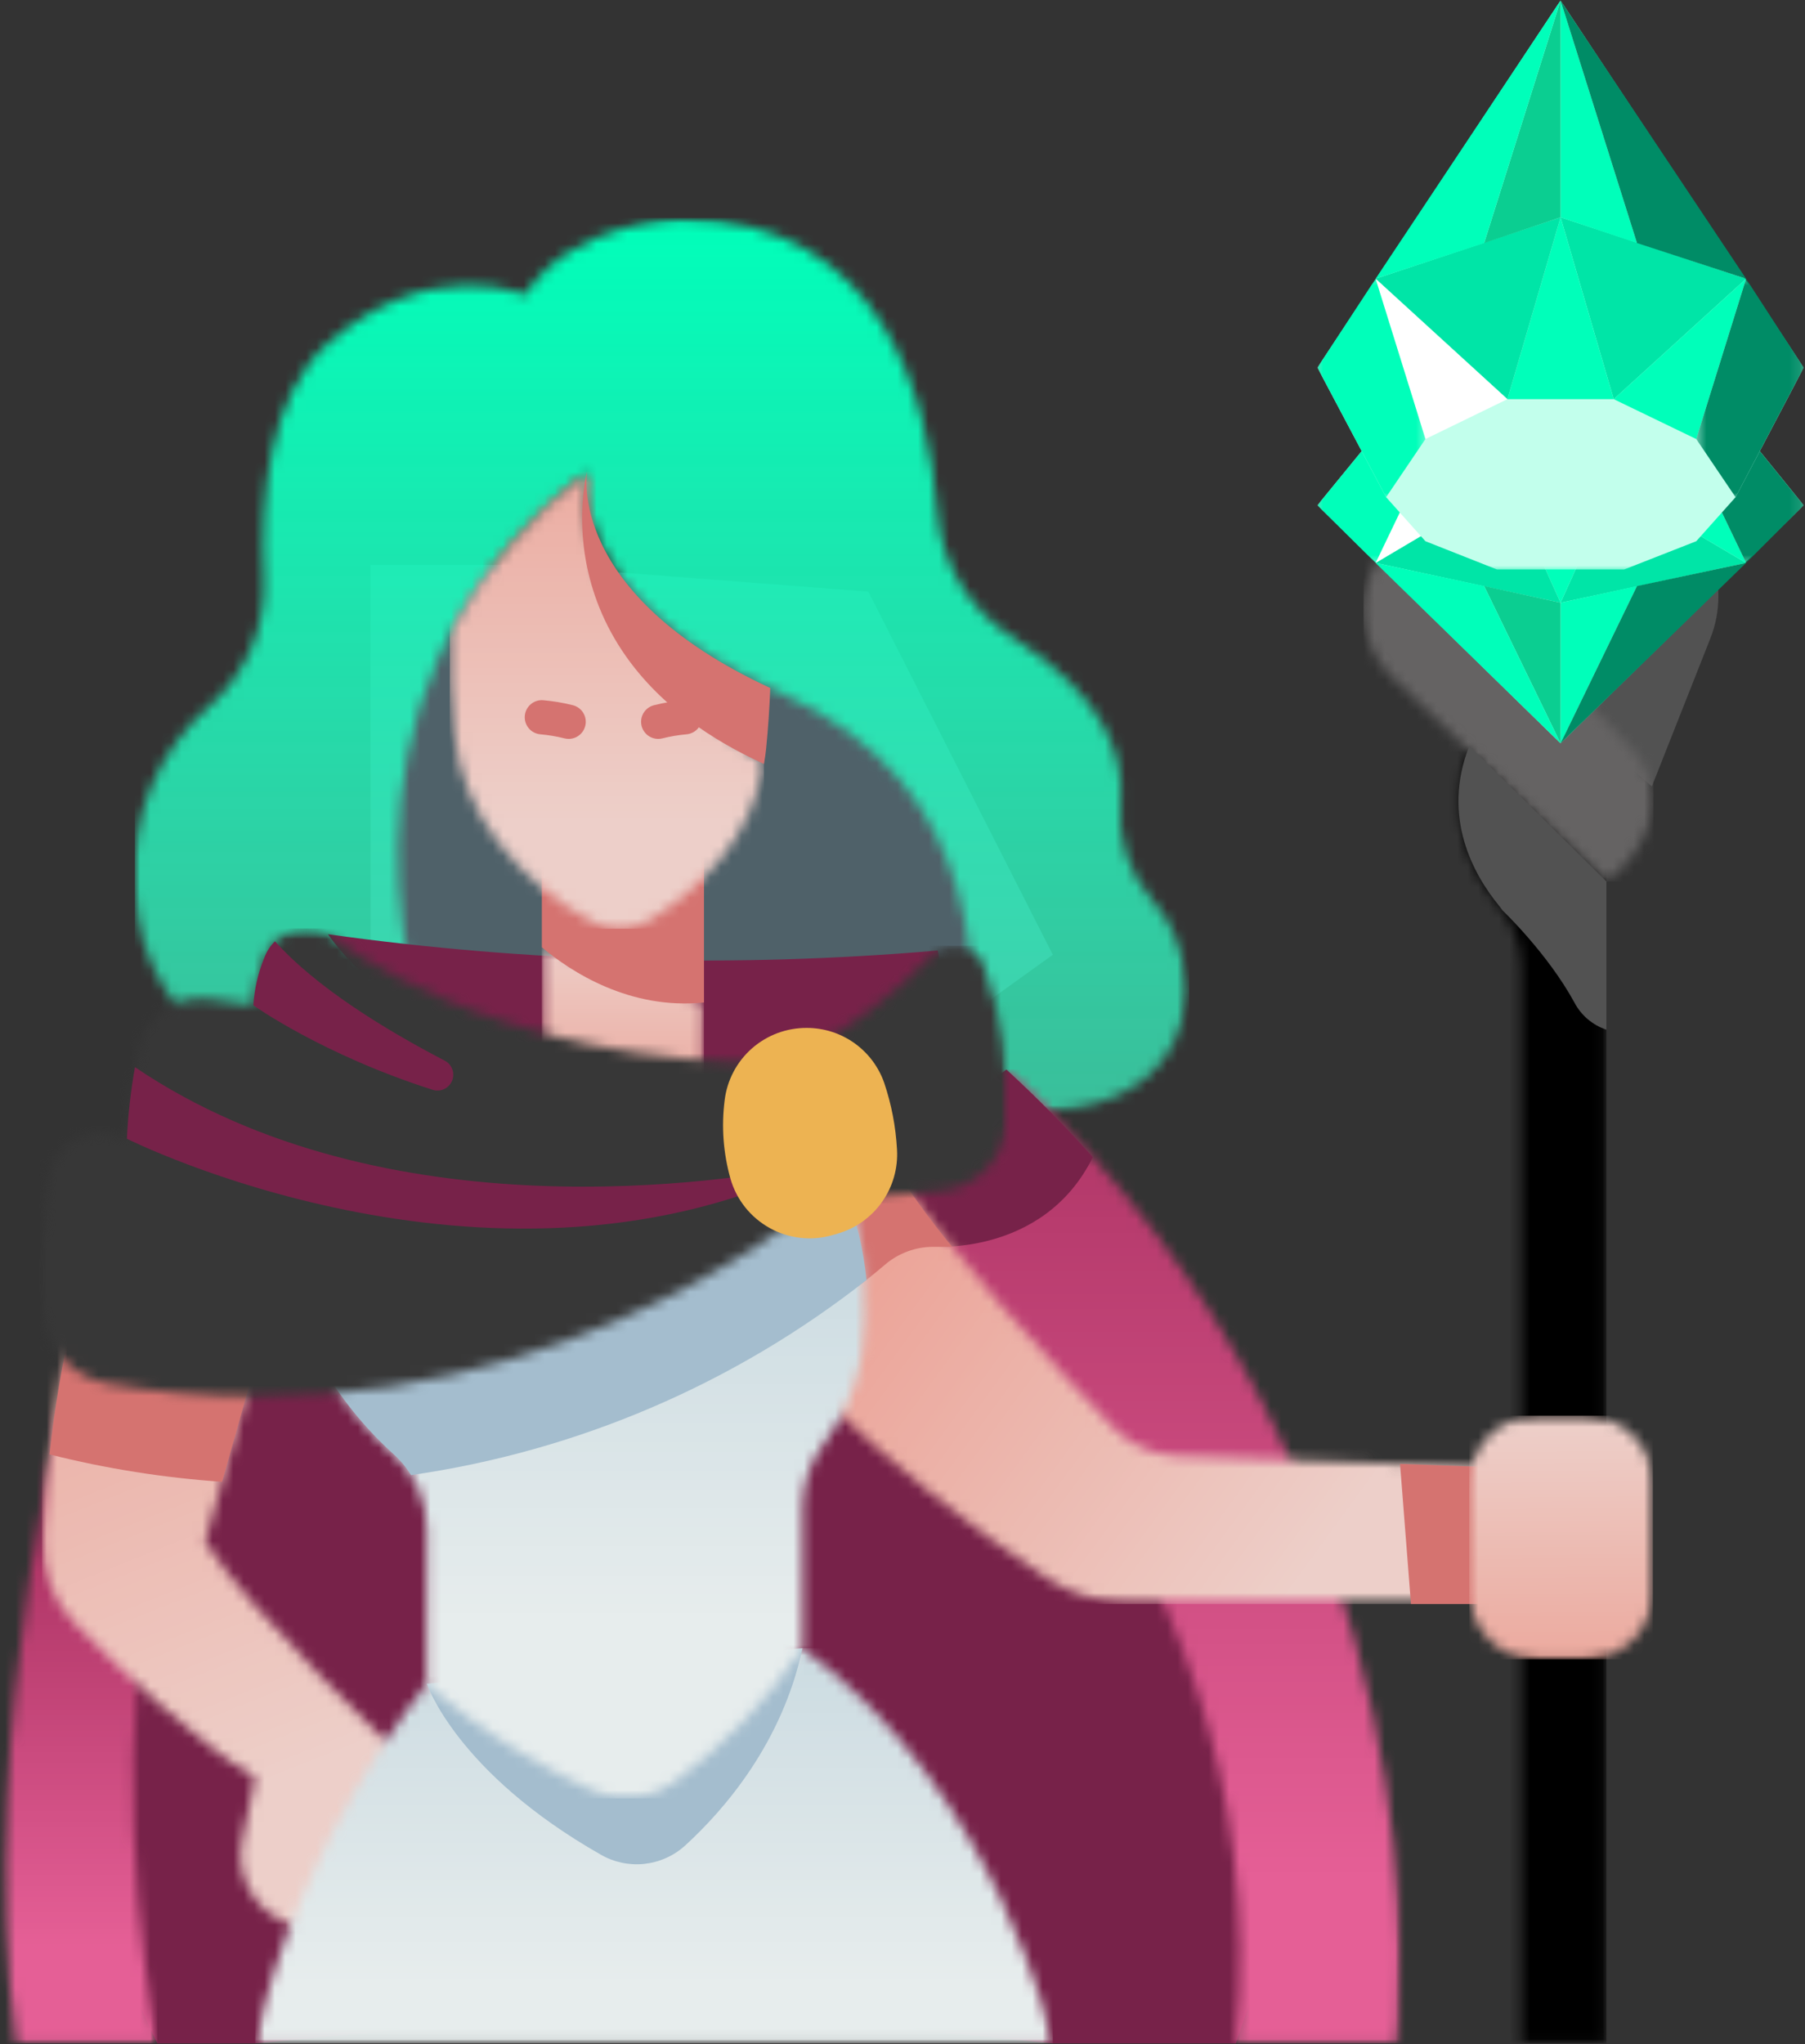 <svg width="174" height="197" viewBox="0 0 174 197" fill="none" xmlns="http://www.w3.org/2000/svg">
<rect x="0" y="0" width="174" height="197" fill="#333333" stroke="none"/>
<mask id="mask0_102_10042" style="mask-type:luminance" maskUnits="userSpaceOnUse" x="133" y="23" width="33" height="47">
<path d="M133.63 23.173H165.679V69.889H133.63V23.173Z" fill="white"/>
</mask>
<g mask="url(#mask0_102_10042)">
<mask id="mask1_102_10042" style="mask-type:luminance" maskUnits="userSpaceOnUse" x="134" y="23" width="32" height="47">
<path d="M147.726 69.641L134.307 46.051C134.096 45.684 134.001 45.288 134.018 44.865C134.037 44.441 134.166 44.057 134.408 43.707L147.66 24.523C147.759 24.378 147.876 24.247 148.008 24.128C148.139 24.011 148.284 23.911 148.438 23.829C148.595 23.746 148.757 23.682 148.929 23.64C149.101 23.595 149.272 23.572 149.451 23.57C149.627 23.568 149.801 23.587 149.973 23.627C150.144 23.665 150.308 23.725 150.467 23.805C150.624 23.884 150.77 23.979 150.904 24.094C151.04 24.208 151.159 24.336 151.263 24.48L165.28 43.768C165.39 43.919 165.473 44.084 165.53 44.261C165.588 44.439 165.615 44.621 165.615 44.808C165.615 44.995 165.586 45.175 165.526 45.353C165.469 45.529 165.384 45.693 165.274 45.843L147.726 69.641Z" fill="white"/>
</mask>
<g mask="url(#mask1_102_10042)">
<path d="M134.001 23.568V69.641H165.615V23.568H134.001Z" fill="url(#paint0_diamond_102_10042)"/>
</g>
</g>
<path d="M163.841 45.548L153.533 49.02C153.266 49.111 153.015 49.236 152.784 49.395C152.551 49.554 152.345 49.743 152.165 49.962C151.984 50.178 151.838 50.416 151.723 50.675C151.611 50.934 151.534 51.203 151.496 51.483L149.289 67.519L164.663 46.673C164.758 46.544 164.805 46.401 164.805 46.242C164.805 46.083 164.758 45.939 164.665 45.809C164.571 45.682 164.448 45.593 164.296 45.544C164.145 45.495 163.994 45.497 163.841 45.548Z" fill="#467CCB"/>
<path d="M146.253 32.707L139.552 42.408C139.514 42.465 139.48 42.527 139.456 42.593C139.431 42.658 139.414 42.726 139.406 42.794C139.397 42.864 139.395 42.934 139.403 43.004C139.412 43.072 139.429 43.14 139.452 43.206C139.476 43.272 139.507 43.333 139.548 43.393C139.586 43.45 139.633 43.503 139.683 43.55C139.737 43.596 139.792 43.637 139.853 43.671C139.915 43.702 139.981 43.728 140.048 43.747L147.732 45.769C147.8 45.788 147.87 45.797 147.938 45.799C148.008 45.799 148.078 45.792 148.146 45.778C148.214 45.763 148.279 45.739 148.341 45.708C148.405 45.678 148.462 45.64 148.515 45.595C148.57 45.551 148.617 45.5 148.657 45.442C148.699 45.387 148.733 45.326 148.761 45.262C148.786 45.196 148.806 45.13 148.816 45.062C148.827 44.992 148.829 44.922 148.825 44.855L147.84 33.129C147.825 32.944 147.759 32.783 147.641 32.641C147.522 32.499 147.373 32.405 147.195 32.356C147.017 32.31 146.841 32.318 146.669 32.382C146.495 32.446 146.357 32.554 146.253 32.707Z" fill="#EDEDED"/>
<path d="M50.26 54.439H35.72V97.928C50.33 105.057 65.376 108.346 80.977 106.751L101.491 92.003L83.705 57.009L50.26 54.439Z" fill="#4F6169"/>
<path d="M162.49 49.62L148.825 66.54L159.237 75.784L164.854 61.573C165.393 60.232 165.658 58.84 165.649 57.395C165.624 54.98 165.257 51.649 162.49 49.62Z" fill="#525252"/>
<mask id="mask2_102_10042" style="mask-type:luminance" maskUnits="userSpaceOnUse" x="140" y="71" width="16" height="126">
<path d="M140.148 71.519H155.358V197H140.148V71.519Z" fill="white"/>
</mask>
<g mask="url(#mask2_102_10042)">
<mask id="mask3_102_10042" style="mask-type:luminance" maskUnits="userSpaceOnUse" x="140" y="71" width="15" height="126">
<path d="M141.642 71.873L154.864 84.944V196.913H146.643V93.285C146.643 92.186 146.459 91.119 146.09 90.083C145.718 89.048 145.186 88.105 144.487 87.255C142.094 84.333 138.911 78.763 141.642 71.873Z" fill="white"/>
</mask>
<g mask="url(#mask3_102_10042)">
<path d="M138.911 71.873V196.913H154.864V71.873H138.911Z" fill="black"/>
</g>
</g>
<path d="M15.163 196.913H24.604L63.689 193.202L101.491 196.913H119.137L126.772 174.561C126.772 174.561 110.596 127.622 92.091 106.747H23.56C23.56 106.747 -3.766 158.477 15.163 196.913Z" fill="#772249"/>
<mask id="mask4_102_10042" style="mask-type:luminance" maskUnits="userSpaceOnUse" x="12" y="21" width="103" height="87">
<path d="M12.494 21H114.617V107.37H12.494V21Z" fill="white"/>
</mask>
<g mask="url(#mask4_102_10042)">
<mask id="mask5_102_10042" style="mask-type:luminance" maskUnits="userSpaceOnUse" x="12" y="21" width="103" height="87">
<path d="M56.589 45.472C56.589 45.472 54.45 57.476 75.107 66.691C95.764 75.907 93.969 94.976 93.969 106.751C93.969 106.751 113.09 110.585 114.473 95.655C114.473 95.655 114.473 90.514 111.125 86.788C110.556 86.151 110.057 85.464 109.631 84.725C109.204 83.985 108.856 83.21 108.591 82.397C108.324 81.587 108.143 80.757 108.048 79.909C107.955 79.06 107.946 78.211 108.027 77.362C108.409 73.106 106.705 67.196 97.642 61.431C96.611 60.779 95.669 60.02 94.814 59.152C93.958 58.282 93.214 57.325 92.581 56.283C91.949 55.241 91.446 54.14 91.07 52.979C90.693 51.821 90.455 50.632 90.358 49.417C89.532 38.65 85.184 21.087 65.65 21.087C65.65 21.087 55.236 21.257 50.627 28.424C50.627 28.424 41.407 24.499 31.678 33.031C25.839 38.149 25.1 48.245 25.444 55.504C25.508 56.661 25.444 57.811 25.249 58.955C25.056 60.098 24.737 61.206 24.296 62.278C23.855 63.349 23.299 64.359 22.63 65.308C21.962 66.254 21.198 67.118 20.336 67.894C19.093 68.964 17.988 70.158 17.02 71.482C16.052 72.806 15.246 74.222 14.605 75.73C13.962 77.239 13.5 78.801 13.217 80.416C12.935 82.03 12.84 83.656 12.931 85.294C13.614 101.503 29.628 104.871 29.628 104.871L41.579 100.434C41.579 100.434 28.045 67.875 56.589 45.472Z" fill="white"/>
</mask>
<g mask="url(#mask5_102_10042)">
<path d="M13 21V110.498H114.633V21H13Z" fill="url(#paint1_linear_102_10042)"/>
</g>
</g>
<mask id="mask6_102_10042" style="mask-type:luminance" maskUnits="userSpaceOnUse" x="80" y="103" width="56" height="94">
<path d="M80.938 103.025H135.259V197H80.938V103.025Z" fill="white"/>
</mask>
<g mask="url(#mask6_102_10042)">
<mask id="mask7_102_10042" style="mask-type:luminance" maskUnits="userSpaceOnUse" x="81" y="103" width="54" height="94">
<path d="M81.456 114.704C81.456 114.704 124.136 146.371 119.135 196.913H134.667C134.667 196.913 140.991 143.409 97.018 103.065L81.456 114.704Z" fill="white"/>
</mask>
<g mask="url(#mask7_102_10042)">
<path d="M81.456 103.065V196.913H140.991V103.065H81.456Z" fill="url(#paint2_linear_102_10042)"/>
</g>
</g>
<path d="M31.61 90.028C51.149 92.757 70.745 93.279 90.4 91.598L92.698 103.765C92.698 103.765 45.922 110.205 31.61 90.028Z" fill="#772249"/>
<mask id="mask8_102_10042" style="mask-type:luminance" maskUnits="userSpaceOnUse" x="52" y="91" width="16" height="15">
<path d="M52.148 91.074H67.901V105.197H52.148V91.074Z" fill="white"/>
</mask>
<g mask="url(#mask8_102_10042)">
<mask id="mask9_102_10042" style="mask-type:luminance" maskUnits="userSpaceOnUse" x="52" y="91" width="16" height="15">
<path d="M52.233 91.284V105.083H67.863V96.606L52.233 91.284Z" fill="white"/>
</mask>
<g mask="url(#mask9_102_10042)">
<path d="M52.233 91.284V105.083H67.863V91.284H52.233Z" fill="url(#paint3_linear_102_10042)"/>
</g>
</g>
<path d="M97.018 103.065L81.456 114.706C83.637 116.397 85.721 118.203 87.707 120.123L89.553 120.119C89.553 120.119 100.547 121.214 105.347 111.512C102.792 108.648 100.027 105.826 97.018 103.065Z" fill="#772249"/>
<mask id="mask10_102_10042" style="mask-type:luminance" maskUnits="userSpaceOnUse" x="0" y="130" width="16" height="67">
<path d="M0 130.728H15.21V197H0V130.728Z" fill="white"/>
</mask>
<g mask="url(#mask10_102_10042)">
<mask id="mask11_102_10042" style="mask-type:luminance" maskUnits="userSpaceOnUse" x="0" y="131" width="16" height="66">
<path d="M7.051 131.042C7.051 131.042 -2.529 166.285 1.553 196.913H15.163C15.163 196.913 10.51 174.431 14.304 154.057L7.051 131.042Z" fill="white"/>
</mask>
<g mask="url(#mask11_102_10042)">
<path d="M-2.529 131.042V196.913H15.163V131.042H-2.529Z" fill="url(#paint4_linear_102_10042)"/>
</g>
</g>
<mask id="mask12_102_10042" style="mask-type:luminance" maskUnits="userSpaceOnUse" x="77" y="111" width="69" height="44">
<path d="M77.679 111.716H145.58V154.63H77.679V111.716Z" fill="white"/>
</mask>
<g mask="url(#mask12_102_10042)">
<mask id="mask13_102_10042" style="mask-type:luminance" maskUnits="userSpaceOnUse" x="78" y="112" width="68" height="43">
<path d="M79.173 134.605C85.887 141.066 93.12 146.885 100.874 152.058C102.117 152.873 103.452 153.494 104.876 153.921C106.302 154.347 107.757 154.562 109.245 154.564H145.394V141.44L113.493 140.296C112.311 140.254 111.18 139.99 110.1 139.509C109.02 139.025 108.071 138.357 107.252 137.501C102.128 132.158 90.761 119.966 85.893 112.043C76.926 113.104 77.146 122.988 79.173 134.605Z" fill="white"/>
</mask>
<g mask="url(#mask13_102_10042)">
<path d="M76.926 112.043V154.564H145.394V112.043H76.926Z" fill="url(#paint5_linear_102_10042)"/>
</g>
</g>
<path d="M85.893 112.043C78.897 112.87 77.494 119.066 78.176 127.263C80.654 125.602 83.028 123.807 85.303 121.878C85.95 121.322 86.674 120.895 87.476 120.598C88.276 120.301 89.103 120.151 89.959 120.151H91.788C89.659 117.566 87.695 114.865 85.893 112.043Z" fill="#D57370"/>
<mask id="mask14_102_10042" style="mask-type:luminance" maskUnits="userSpaceOnUse" x="3" y="126" width="37" height="61">
<path d="M3.803 126.926H39.111V186.679H3.803V126.926Z" fill="white"/>
</mask>
<g mask="url(#mask14_102_10042)">
<mask id="mask15_102_10042" style="mask-type:luminance" maskUnits="userSpaceOnUse" x="4" y="127" width="35" height="60">
<path d="M7.009 127.009C5.407 133.981 4.437 141.041 4.1 148.185C4.059 148.954 4.1 149.718 4.218 150.475C4.337 151.235 4.535 151.973 4.808 152.69C5.08 153.41 5.426 154.091 5.84 154.738C6.255 155.385 6.733 155.981 7.274 156.529C11.431 160.749 18.709 167.737 24.604 171.321L23.339 177.372C23.258 177.759 23.212 178.149 23.197 178.544C23.184 178.938 23.203 179.331 23.256 179.721C23.309 180.114 23.394 180.498 23.513 180.874C23.63 181.249 23.78 181.614 23.961 181.964C24.141 182.316 24.349 182.65 24.587 182.966C24.824 183.28 25.085 183.573 25.374 183.844C25.66 184.116 25.968 184.36 26.297 184.578C26.626 184.797 26.972 184.986 27.332 185.145L29.607 186.149L38.579 169.08C38.579 169.08 24.432 155.803 19.774 148.561L24.604 131.492L7.009 127.009Z" fill="white"/>
</mask>
<g mask="url(#mask15_102_10042)">
<path d="M4.059 127.009V186.149H38.579V127.009H4.059Z" fill="url(#paint6_linear_102_10042)"/>
</g>
</g>
<mask id="mask16_102_10042" style="mask-type:luminance" maskUnits="userSpaceOnUse" x="24" y="158" width="78" height="39">
<path d="M24.444 158.432H101.58V197H24.444V158.432Z" fill="white"/>
</mask>
<g mask="url(#mask16_102_10042)">
<mask id="mask17_102_10042" style="mask-type:luminance" maskUnits="userSpaceOnUse" x="24" y="158" width="78" height="39">
<path d="M41.15 162.26C41.15 162.26 28.811 177.118 24.604 196.913H101.491C101.491 196.913 96.246 172.645 77.361 158.829L41.15 162.26Z" fill="white"/>
</mask>
<g mask="url(#mask17_102_10042)">
<path d="M24.604 158.829V196.913H101.491V158.829H24.604Z" fill="url(#paint7_linear_102_10042)"/>
</g>
</g>
<path d="M21.408 142.792L24.604 131.492L7.009 127.009C5.994 131.344 5.25 135.726 4.774 140.152C10.238 141.527 15.783 142.408 21.408 142.792Z" fill="#D57370"/>
<path d="M41.15 162.26C41.15 162.26 43.992 170.807 57.918 178.724C58.234 178.906 58.561 179.061 58.9 179.191C59.242 179.322 59.59 179.424 59.946 179.501C60.301 179.575 60.661 179.621 61.024 179.641C61.389 179.66 61.752 179.649 62.113 179.611C62.476 179.571 62.832 179.505 63.184 179.409C63.534 179.316 63.876 179.193 64.209 179.044C64.542 178.896 64.861 178.724 65.164 178.524C65.47 178.325 65.758 178.104 66.028 177.86C69.851 174.372 75.398 167.955 77.361 158.829L41.15 162.26Z" fill="#A4BDCE"/>
<mask id="mask18_102_10042" style="mask-type:luminance" maskUnits="userSpaceOnUse" x="31" y="114" width="53" height="60">
<path d="M31.506 114.432H83.654V173.642H31.506V114.432Z" fill="white"/>
</mask>
<g mask="url(#mask18_102_10042)">
<mask id="mask19_102_10042" style="mask-type:luminance" maskUnits="userSpaceOnUse" x="31" y="114" width="53" height="60">
<path d="M31.519 132.447C33.325 135.341 35.495 137.93 38.031 140.213C38.53 140.68 38.975 141.194 39.366 141.754C39.758 142.314 40.089 142.908 40.357 143.536C40.626 144.164 40.828 144.814 40.962 145.484C41.095 146.152 41.159 146.829 41.15 147.513V162.26C41.15 162.26 46.924 167.877 57.218 172.592C57.837 172.874 58.484 173.071 59.157 173.181C59.83 173.29 60.506 173.309 61.183 173.237C61.862 173.167 62.52 173.005 63.155 172.757C63.789 172.509 64.381 172.182 64.928 171.775C69.817 168.174 73.962 163.86 77.361 158.829V145.28C77.354 144.2 77.518 143.148 77.851 142.121C78.184 141.094 78.672 140.145 79.313 139.275C82.065 135.611 86.245 127.352 81.454 114.704H68.693L31.519 132.447Z" fill="white"/>
</mask>
<g mask="url(#mask19_102_10042)">
<path d="M31.519 114.704V173.309H86.245V114.704H31.519Z" fill="url(#paint8_linear_102_10042)"/>
</g>
</g>
<path d="M81.456 114.704H68.693L31.519 132.447C33.325 135.341 35.495 137.93 38.031 140.213C38.653 140.786 39.183 141.431 39.625 142.148C43.616 141.573 47.552 140.742 51.433 139.651C55.316 138.562 59.11 137.223 62.815 135.636C66.522 134.049 70.108 132.226 73.575 130.17C77.043 128.112 80.359 125.837 83.529 123.346C83.23 120.371 82.538 117.49 81.456 114.704Z" fill="#A4BDCE"/>
<mask id="mask20_102_10042" style="mask-type:luminance" maskUnits="userSpaceOnUse" x="3" y="89" width="76" height="47">
<path d="M3.803 89.444H78.766V135.074H3.803V89.444Z" fill="white"/>
</mask>
<g mask="url(#mask20_102_10042)">
<mask id="mask21_102_10042" style="mask-type:luminance" maskUnits="userSpaceOnUse" x="3" y="89" width="76" height="46">
<path d="M31.61 90.028C31.61 90.028 47.128 102.819 76.047 102.428L78.337 116.217C78.337 116.217 49.659 140.392 10.336 133.304C9.914 133.228 9.5 133.118 9.095 132.971C8.691 132.827 8.303 132.649 7.93 132.439C7.554 132.226 7.2 131.987 6.867 131.717C6.533 131.448 6.224 131.153 5.939 130.83C5.655 130.51 5.4 130.166 5.173 129.801C4.946 129.438 4.751 129.058 4.588 128.66C4.424 128.263 4.295 127.855 4.201 127.437C4.106 127.019 4.047 126.595 4.023 126.168C3.805 121.899 4.017 117.653 4.662 113.428C4.715 113.074 4.808 112.73 4.936 112.397C5.065 112.062 5.226 111.746 5.424 111.447C5.619 111.145 5.846 110.872 6.101 110.619C6.355 110.369 6.635 110.148 6.937 109.955C7.24 109.764 7.56 109.607 7.896 109.484C8.233 109.361 8.579 109.274 8.933 109.225C9.288 109.176 9.644 109.163 10.001 109.191C10.357 109.219 10.709 109.282 11.051 109.384L12.231 109.732C12.371 106.812 12.744 103.924 13.351 101.066C13.432 100.691 13.546 100.326 13.695 99.971C13.846 99.617 14.026 99.279 14.238 98.959C14.45 98.639 14.692 98.342 14.96 98.066C15.229 97.79 15.52 97.544 15.836 97.323C16.152 97.102 16.485 96.914 16.835 96.757C17.186 96.6 17.548 96.477 17.922 96.387C18.295 96.298 18.675 96.243 19.059 96.226C19.443 96.207 19.825 96.226 20.207 96.279L24.423 96.875C24.525 95.278 24.884 93.739 25.495 92.258C25.605 91.969 25.743 91.696 25.913 91.437C26.081 91.18 26.274 90.94 26.494 90.724C26.715 90.507 26.955 90.317 27.216 90.151C27.477 89.986 27.753 89.85 28.041 89.744C28.332 89.64 28.631 89.565 28.937 89.523C29.242 89.481 29.55 89.472 29.858 89.498C30.165 89.521 30.466 89.578 30.762 89.667C31.058 89.756 31.341 89.877 31.61 90.028Z" fill="white"/>
</mask>
<g mask="url(#mask21_102_10042)">
<path d="M3.805 89.472V140.392H78.337V89.472H3.805Z" fill="#373737"/>
</g>
</g>
<mask id="mask22_102_10042" style="mask-type:luminance" maskUnits="userSpaceOnUse" x="72" y="91" width="26" height="26">
<path d="M72.79 91.074H97.235V116.062H72.79V91.074Z" fill="white"/>
</mask>
<g mask="url(#mask22_102_10042)">
<mask id="mask23_102_10042" style="mask-type:luminance" maskUnits="userSpaceOnUse" x="73" y="91" width="25" height="25">
<path d="M73.206 103.468C73.206 103.468 81.728 100.482 89.806 92.08C89.893 91.986 89.986 91.899 90.086 91.819C90.186 91.738 90.29 91.664 90.398 91.596C90.508 91.528 90.621 91.466 90.737 91.413C90.854 91.36 90.973 91.314 91.096 91.275C91.217 91.237 91.342 91.207 91.469 91.184C91.594 91.163 91.722 91.148 91.849 91.142C91.979 91.135 92.106 91.138 92.233 91.148C92.361 91.159 92.488 91.176 92.613 91.201C92.738 91.229 92.863 91.263 92.984 91.305C93.105 91.346 93.222 91.394 93.339 91.452C93.453 91.509 93.564 91.573 93.67 91.645C93.778 91.715 93.88 91.793 93.975 91.876C94.073 91.961 94.164 92.05 94.249 92.145C94.336 92.241 94.415 92.341 94.487 92.447C94.559 92.553 94.625 92.661 94.684 92.776C94.743 92.89 94.794 93.007 94.839 93.128C96.587 97.989 97.326 102.999 97.052 108.157C97.025 108.58 96.959 108.998 96.857 109.409C96.755 109.823 96.615 110.222 96.441 110.608C96.267 110.997 96.059 111.366 95.819 111.716C95.579 112.066 95.31 112.391 95.011 112.692C94.712 112.995 94.389 113.267 94.041 113.511C93.693 113.755 93.328 113.967 92.942 114.145C92.556 114.324 92.159 114.466 91.747 114.572C91.336 114.68 90.92 114.75 90.495 114.782L76.032 115.949L73.206 103.468Z" fill="white"/>
</mask>
<g mask="url(#mask23_102_10042)">
<path d="M73.206 91.135V115.949H97.326V91.135H73.206Z" fill="#373737"/>
</g>
</g>
<mask id="mask24_102_10042" style="mask-type:luminance" maskUnits="userSpaceOnUse" x="130" y="50" width="30" height="36">
<path d="M130.914 50.333H159.704V85.099H130.914V50.333Z" fill="white"/>
</mask>
<g mask="url(#mask24_102_10042)">
<mask id="mask25_102_10042" style="mask-type:luminance" maskUnits="userSpaceOnUse" x="131" y="50" width="29" height="35">
<path d="M154.862 84.944L134.366 65.429C133.755 64.86 133.233 64.221 132.798 63.51C132.361 62.8 132.03 62.042 131.801 61.24C131.571 60.44 131.455 59.621 131.45 58.787C131.446 57.953 131.552 57.136 131.771 56.33C132.376 54.24 133.719 52.118 136.781 50.403L157.474 72.405C157.892 72.845 158.244 73.331 158.535 73.863C158.825 74.394 159.042 74.954 159.184 75.544C159.326 76.132 159.392 76.73 159.377 77.335C159.362 77.939 159.271 78.534 159.101 79.115C158.721 80.286 158.167 81.371 157.444 82.366C156.72 83.361 155.859 84.22 154.862 84.944Z" fill="white"/>
</mask>
<g mask="url(#mask25_102_10042)">
<path d="M131.446 50.403V84.944H159.392V50.403H131.446Z" fill="#656363"/>
</g>
</g>
<path d="M42.865 102.206C36.983 99.144 30.445 95.104 26.509 90.707C26.055 91.15 25.718 91.668 25.495 92.26C24.882 93.739 24.525 95.278 24.423 96.875C24.423 96.875 31.061 101.62 41.687 105.011C41.87 105.072 42.056 105.098 42.249 105.087C42.44 105.077 42.625 105.032 42.799 104.954C42.975 104.873 43.13 104.765 43.264 104.627C43.397 104.489 43.501 104.332 43.576 104.154C43.65 103.977 43.69 103.793 43.694 103.6C43.699 103.409 43.669 103.222 43.603 103.042C43.538 102.861 43.44 102.698 43.312 102.554C43.185 102.409 43.037 102.295 42.865 102.206Z" fill="#772249"/>
<path d="M144.485 87.255C144.617 87.416 144.738 87.584 144.857 87.749H144.861C144.861 87.749 149.154 91.827 151.751 96.57C152.075 97.2 152.508 97.743 153.045 98.204C153.584 98.662 154.189 99.004 154.861 99.224V84.944L141.642 71.873C138.911 78.763 142.094 84.333 144.485 87.255Z" fill="#525252"/>
<path d="M77.751 112.69L77.696 112.342C70.494 113.77 37.184 119.194 13.012 102.836C12.602 105.119 12.343 107.417 12.233 109.734C12.233 109.734 46.71 127.066 77.751 112.69Z" fill="#772249"/>
<path d="M77.794 99.055C78.201 99.055 78.604 99.087 79.007 99.15C79.408 99.214 79.805 99.307 80.191 99.432C80.58 99.555 80.955 99.708 81.318 99.891C81.683 100.073 82.031 100.283 82.362 100.519C82.693 100.754 83.005 101.015 83.296 101.3C83.589 101.584 83.856 101.89 84.1 102.214C84.344 102.541 84.56 102.883 84.751 103.241C84.945 103.602 85.106 103.973 85.239 104.357C85.94 106.439 86.349 108.576 86.47 110.768C86.498 111.215 86.485 111.661 86.436 112.107C86.387 112.55 86.302 112.989 86.179 113.42C86.056 113.851 85.899 114.267 85.706 114.67C85.511 115.075 85.286 115.459 85.027 115.824C84.77 116.191 84.482 116.533 84.166 116.849C83.852 117.167 83.51 117.456 83.145 117.715C82.78 117.976 82.398 118.203 81.995 118.398C81.592 118.593 81.174 118.752 80.745 118.878L80.261 119.018C79.761 119.164 79.249 119.257 78.727 119.304C78.207 119.349 77.688 119.342 77.168 119.283C76.648 119.226 76.141 119.117 75.642 118.96C75.143 118.801 74.666 118.595 74.208 118.343C73.751 118.09 73.323 117.795 72.924 117.46C72.525 117.123 72.162 116.749 71.835 116.342C71.511 115.932 71.228 115.495 70.989 115.033C70.749 114.568 70.558 114.084 70.414 113.581C69.72 111.092 69.533 108.567 69.858 106.002C69.917 105.524 70.019 105.056 70.163 104.595C70.308 104.135 70.494 103.693 70.719 103.267C70.944 102.84 71.207 102.439 71.506 102.061C71.806 101.682 72.137 101.334 72.499 101.018C72.862 100.699 73.251 100.417 73.666 100.171C74.08 99.923 74.513 99.717 74.965 99.549C75.419 99.382 75.882 99.256 76.357 99.174C76.832 99.091 77.312 99.05 77.794 99.055Z" fill="#EDB352"/>
<path d="M52.233 91.284C55.021 93.627 60.672 97.334 67.863 96.606V80.821L52.233 83.282V91.284Z" fill="#D57370"/>
<mask id="mask26_102_10042" style="mask-type:luminance" maskUnits="userSpaceOnUse" x="42" y="45" width="32" height="45">
<path d="M42.914 45.444H73.877V89.987H42.914V45.444Z" fill="white"/>
</mask>
<g mask="url(#mask26_102_10042)">
<mask id="mask27_102_10042" style="mask-type:luminance" maskUnits="userSpaceOnUse" x="43" y="45" width="31" height="45">
<path d="M56.589 45.472C53.875 47.549 51.41 49.89 49.197 52.495C46.981 55.099 45.067 57.908 43.455 60.922C43.353 64.234 43.472 67.538 43.811 70.835C44.019 72.709 44.48 74.521 45.191 76.267C45.901 78.016 46.837 79.633 48 81.12C50.499 84.375 53.566 86.96 57.198 88.874C57.618 89.09 58.06 89.249 58.522 89.351C58.985 89.453 59.452 89.495 59.923 89.476C60.396 89.459 60.859 89.383 61.311 89.245C61.765 89.109 62.193 88.918 62.596 88.672C65.245 87.059 67.558 85.058 69.537 82.671C70.598 81.362 71.477 79.942 72.173 78.408C72.869 76.874 73.361 75.276 73.647 73.617C59.991 64.07 55.698 54.717 56.589 45.472Z" fill="white"/>
</mask>
<g mask="url(#mask27_102_10042)">
<path d="M43.353 45.472V89.495H73.647V45.472H43.353Z" fill="url(#paint9_linear_102_10042)"/>
</g>
</g>
<path d="M54.818 71.202C54.682 71.202 54.548 71.185 54.416 71.153C53.653 70.96 52.876 70.831 52.091 70.761C51.874 70.742 51.666 70.682 51.473 70.581C51.278 70.481 51.113 70.347 50.971 70.18C50.831 70.012 50.727 69.825 50.661 69.617C50.595 69.407 50.572 69.195 50.591 68.976C50.608 68.76 50.669 68.554 50.769 68.359C50.869 68.166 51.005 67.998 51.172 67.856C51.338 67.716 51.526 67.612 51.734 67.546C51.942 67.48 52.157 67.457 52.375 67.476C53.334 67.561 54.281 67.72 55.217 67.954C55.412 68.002 55.592 68.085 55.758 68.2C55.923 68.314 56.063 68.454 56.178 68.62C56.29 68.785 56.371 68.966 56.42 69.163C56.468 69.358 56.479 69.556 56.456 69.755C56.43 69.955 56.371 70.143 56.277 70.322C56.184 70.5 56.061 70.655 55.91 70.788C55.76 70.922 55.59 71.024 55.403 71.096C55.214 71.166 55.019 71.202 54.818 71.202Z" fill="#D57370"/>
<path d="M63.45 71.203C63.248 71.203 63.053 71.166 62.866 71.096C62.677 71.024 62.507 70.922 62.357 70.789C62.206 70.655 62.085 70.5 61.99 70.322C61.896 70.144 61.837 69.955 61.813 69.755C61.788 69.556 61.801 69.359 61.847 69.163C61.896 68.966 61.977 68.786 62.092 68.62C62.206 68.455 62.344 68.314 62.51 68.2C62.675 68.085 62.855 68.003 63.051 67.954C63.986 67.72 64.933 67.561 65.894 67.476C66.11 67.457 66.325 67.481 66.533 67.549C66.741 67.614 66.929 67.716 67.095 67.858C67.263 67.998 67.396 68.166 67.498 68.359C67.598 68.554 67.657 68.76 67.676 68.977C67.695 69.195 67.672 69.407 67.606 69.615C67.54 69.823 67.437 70.012 67.296 70.18C67.156 70.347 66.989 70.481 66.794 70.581C66.6 70.683 66.395 70.742 66.176 70.761C65.391 70.831 64.617 70.961 63.85 71.154C63.719 71.186 63.585 71.203 63.45 71.203Z" fill="#D57370"/>
<path d="M136.015 154.564H145.394V141.44L134.962 141.066L136.015 154.564Z" fill="#D57370"/>
<mask id="mask28_102_10042" style="mask-type:luminance" maskUnits="userSpaceOnUse" x="141" y="136" width="19" height="25">
<path d="M141.235 136.161H159.704V160.062H141.235V136.161Z" fill="white"/>
</mask>
<g mask="url(#mask28_102_10042)">
<mask id="mask29_102_10042" style="mask-type:luminance" maskUnits="userSpaceOnUse" x="141" y="136" width="19" height="24">
<path d="M148.167 136.422H152.81C153.238 136.422 153.663 136.464 154.083 136.549C154.503 136.632 154.91 136.755 155.307 136.92C155.704 137.084 156.08 137.283 156.436 137.523C156.792 137.761 157.121 138.03 157.425 138.333C157.728 138.637 157.998 138.966 158.238 139.322C158.475 139.679 158.677 140.054 158.84 140.451C159.004 140.846 159.129 141.253 159.211 141.673C159.294 142.094 159.337 142.518 159.337 142.947V153.386C159.337 153.815 159.294 154.239 159.211 154.659C159.129 155.08 159.004 155.487 158.84 155.884C158.677 156.278 158.475 156.654 158.238 157.011C157.998 157.367 157.728 157.696 157.425 157.999C157.121 158.303 156.792 158.572 156.436 158.81C156.08 159.05 155.704 159.249 155.307 159.415C154.91 159.578 154.503 159.701 154.083 159.786C153.663 159.869 153.238 159.911 152.81 159.911H148.167C147.738 159.911 147.314 159.869 146.894 159.786C146.474 159.701 146.066 159.578 145.669 159.415C145.273 159.249 144.897 159.05 144.541 158.81C144.184 158.572 143.855 158.303 143.552 157.999C143.248 157.696 142.979 157.367 142.739 157.011C142.501 156.654 142.3 156.278 142.136 155.884C141.973 155.487 141.85 155.08 141.765 154.659C141.682 154.239 141.64 153.815 141.64 153.386V142.947C141.64 142.518 141.682 142.094 141.765 141.673C141.85 141.253 141.973 140.846 142.136 140.451C142.3 140.054 142.501 139.679 142.739 139.322C142.979 138.966 143.248 138.637 143.552 138.333C143.855 138.03 144.184 137.761 144.541 137.523C144.897 137.283 145.273 137.084 145.669 136.92C146.066 136.755 146.474 136.632 146.894 136.549C147.314 136.464 147.738 136.422 148.167 136.422Z" fill="white"/>
</mask>
<g mask="url(#mask29_102_10042)">
<path d="M141.64 136.422V159.911H159.337V136.422H141.64Z" fill="url(#paint10_linear_102_10042)"/>
</g>
</g>
<path d="M73.645 73.619C73.734 73.116 73.807 72.611 73.858 72.102C74.051 70.158 74.178 68.223 74.254 66.301C54.51 57.14 56.589 45.472 56.589 45.472C56.589 45.472 51.641 63.608 73.645 73.619Z" fill="#D57370"/>
<mask id="mask30_102_10042" style="mask-type:luminance" maskUnits="userSpaceOnUse" x="127" y="36" width="47" height="36">
<path d="M127 36H173.874V71.661H127V36Z" fill="white"/>
</mask>
<g mask="url(#mask30_102_10042)">
<path d="M167.307 40.596L163.517 37.845L156.577 36.081H144.298L137.41 37.845L133.62 40.596L127 48.691L150.437 71.629L173.874 48.691L167.307 40.596Z" fill="#C2FFEC"/>
</g>
<path d="M150.437 58.084L168.322 54.245L155.563 46.72L150.437 58.084Z" fill="#00E5A7"/>
<path d="M155.563 46.72L168.322 54.245L163.517 44.229L155.563 46.72Z" fill="#00FFBA"/>
<path d="M150.437 71.629L157.804 56.476L150.437 58.084V71.629Z" fill="#00FFBA"/>
<mask id="mask31_102_10042" style="mask-type:luminance" maskUnits="userSpaceOnUse" x="163" y="40" width="11" height="15">
<path d="M163.512 40.458H173.874V54.446H163.512V40.458Z" fill="white"/>
</mask>
<g mask="url(#mask31_102_10042)">
<path d="M163.517 44.229L168.322 54.245L173.874 48.691L167.307 40.596L163.517 44.229Z" fill="#008C66"/>
</g>
<path d="M150.437 71.629L168.322 54.245L157.804 56.475L150.437 71.629Z" fill="#008C66"/>
<path d="M150.437 58.084L155.563 46.72H145.312L150.437 58.084Z" fill="#00FFBA"/>
<path d="M132.605 54.245L150.437 58.084L145.312 46.72L132.605 54.245Z" fill="#00E5A7"/>
<path d="M132.605 54.245L145.312 46.72L137.41 44.229L132.605 54.245Z" fill="white"/>
<mask id="mask32_102_10042" style="mask-type:luminance" maskUnits="userSpaceOnUse" x="127" y="40" width="11" height="15">
<path d="M127 40.458H137.517V54.446H127V40.458Z" fill="white"/>
</mask>
<g mask="url(#mask32_102_10042)">
<path d="M127 48.691L132.605 54.245L137.41 44.229L133.62 40.596L127 48.691Z" fill="#00FFBA"/>
</g>
<path d="M150.437 71.629V58.084L143.07 56.476L150.437 71.629Z" fill="#0BCE91"/>
<path d="M132.605 54.245L150.437 71.629L143.07 56.475L132.605 54.245Z" fill="#00FFBA"/>
<mask id="mask33_102_10042" style="mask-type:luminance" maskUnits="userSpaceOnUse" x="127" y="0" width="47" height="55">
<path d="M127 55H173.874V-1.81887e-06H127V55Z" fill="white"/>
</mask>
<g mask="url(#mask33_102_10042)">
<path d="M167.307 47.911L163.517 52.154L156.577 54.875H144.298L137.41 52.154L133.62 47.911L127 35.426L150.437 0.05L173.874 35.426L167.307 47.911Z" fill="#C2FFEC"/>
</g>
<path d="M150.437 20.94L168.322 26.861L155.563 38.467L150.437 20.94Z" fill="#00E5A7"/>
<path d="M155.563 38.466L168.322 26.861L163.517 42.309L155.563 38.466Z" fill="#00FFBA"/>
<path d="M150.437 0.05L157.804 23.421L150.437 20.94V0.05Z" fill="#00FFBA"/>
<mask id="mask34_102_10042" style="mask-type:luminance" maskUnits="userSpaceOnUse" x="163" y="26" width="11" height="23">
<path d="M163.512 48.126H173.874V26.552H163.512V48.126Z" fill="white"/>
</mask>
<g mask="url(#mask34_102_10042)">
<path d="M163.517 42.309L168.322 26.862L173.874 35.426L167.307 47.912L163.517 42.309Z" fill="#008C66"/>
</g>
<path d="M150.437 0.05L168.322 26.861L157.804 23.421L150.437 0.05Z" fill="#008C66"/>
<path d="M150.437 20.94L155.563 38.467H145.312L150.437 20.94Z" fill="#00FFBA"/>
<path d="M132.605 26.861L150.437 20.94L145.312 38.467L132.605 26.861Z" fill="#00E5A7"/>
<path d="M132.605 26.861L145.312 38.466L137.41 42.309L132.605 26.861Z" fill="white"/>
<mask id="mask35_102_10042" style="mask-type:luminance" maskUnits="userSpaceOnUse" x="127" y="26" width="11" height="23">
<path d="M127 48.126H137.517V26.552H127V48.126Z" fill="white"/>
</mask>
<g mask="url(#mask35_102_10042)">
<path d="M127 35.426L132.605 26.862L137.41 42.309L133.62 47.912L127 35.426Z" fill="#00FFBA"/>
</g>
<path d="M150.437 0.05V20.94L143.07 23.421L150.437 0.05Z" fill="#0BCE91"/>
<path d="M132.605 26.861L150.437 0.05L143.07 23.421L132.605 26.861Z" fill="#00FFBA"/>
<defs>
<radialGradient id="paint0_diamond_102_10042" cx="0" cy="0" r="1" gradientUnits="userSpaceOnUse" gradientTransform="translate(149.994 46.585) rotate(84.027) scale(24.555 24.566)">
<stop stop-color="#D9EBED"/>
<stop offset="0" stop-color="#B1D2EC"/>
<stop offset="0.062" stop-color="#D9ECED"/>
<stop offset="0.067" stop-color="#D9ECED"/>
<stop offset="0.094" stop-color="#D8EBED"/>
<stop offset="0.098" stop-color="#D8EBED"/>
<stop offset="0.102" stop-color="#D7EBED"/>
<stop offset="0.105" stop-color="#D7EAED"/>
<stop offset="0.109" stop-color="#D6EAED"/>
<stop offset="0.113" stop-color="#D5EAED"/>
<stop offset="0.117" stop-color="#D5E9ED"/>
<stop offset="0.121" stop-color="#D4E9ED"/>
<stop offset="0.125" stop-color="#D4E9ED"/>
<stop offset="0.129" stop-color="#D3E8ED"/>
<stop offset="0.133" stop-color="#D3E8ED"/>
<stop offset="0.137" stop-color="#D2E8ED"/>
<stop offset="0.141" stop-color="#D1E7ED"/>
<stop offset="0.145" stop-color="#D1E7ED"/>
<stop offset="0.148" stop-color="#D0E6ED"/>
<stop offset="0.152" stop-color="#D0E6ED"/>
<stop offset="0.156" stop-color="#CFE6ED"/>
<stop offset="0.16" stop-color="#CFE5ED"/>
<stop offset="0.164" stop-color="#CEE5ED"/>
<stop offset="0.168" stop-color="#CEE5ED"/>
<stop offset="0.172" stop-color="#CDE4ED"/>
<stop offset="0.176" stop-color="#CCE4ED"/>
<stop offset="0.18" stop-color="#CCE4ED"/>
<stop offset="0.184" stop-color="#CBE3ED"/>
<stop offset="0.188" stop-color="#CBE3ED"/>
<stop offset="0.191" stop-color="#CAE2ED"/>
<stop offset="0.195" stop-color="#CAE2ED"/>
<stop offset="0.199" stop-color="#C9E2ED"/>
<stop offset="0.203" stop-color="#C9E1ED"/>
<stop offset="0.207" stop-color="#C8E1ED"/>
<stop offset="0.211" stop-color="#C7E1ED"/>
<stop offset="0.215" stop-color="#C7E0ED"/>
<stop offset="0.219" stop-color="#C6E0ED"/>
<stop offset="0.223" stop-color="#C6E0ED"/>
<stop offset="0.227" stop-color="#C5DFED"/>
<stop offset="0.23" stop-color="#C5DFED"/>
<stop offset="0.234" stop-color="#C4DEED"/>
<stop offset="0.238" stop-color="#C4DEED"/>
<stop offset="0.242" stop-color="#C3DEED"/>
<stop offset="0.246" stop-color="#C2DDEC"/>
<stop offset="0.25" stop-color="#C2DDEC"/>
<stop offset="0.254" stop-color="#C1DDEC"/>
<stop offset="0.258" stop-color="#C1DCEC"/>
<stop offset="0.262" stop-color="#C0DCEC"/>
<stop offset="0.266" stop-color="#C0DBEC"/>
<stop offset="0.27" stop-color="#BFDBEC"/>
<stop offset="0.273" stop-color="#BFDBEC"/>
<stop offset="0.277" stop-color="#BEDAEC"/>
<stop offset="0.281" stop-color="#BDDAEC"/>
<stop offset="0.285" stop-color="#BDDAEC"/>
<stop offset="0.289" stop-color="#BCD9EC"/>
<stop offset="0.293" stop-color="#BCD9EC"/>
<stop offset="0.297" stop-color="#BBD9EC"/>
<stop offset="0.301" stop-color="#BBD8EC"/>
<stop offset="0.305" stop-color="#BAD8EC"/>
<stop offset="0.309" stop-color="#BAD7EC"/>
<stop offset="0.312" stop-color="#B9D7EC"/>
<stop offset="0.316" stop-color="#B8D7EC"/>
<stop offset="0.32" stop-color="#B8D6EC"/>
<stop offset="0.324" stop-color="#B7D6EC"/>
<stop offset="0.328" stop-color="#B7D6EC"/>
<stop offset="0.332" stop-color="#B6D5EC"/>
<stop offset="0.336" stop-color="#B6D5EC"/>
<stop offset="0.34" stop-color="#B5D5EC"/>
<stop offset="0.344" stop-color="#B5D4EC"/>
<stop offset="0.348" stop-color="#B4D4EC"/>
<stop offset="0.352" stop-color="#B4D3EC"/>
<stop offset="0.355" stop-color="#B3D3EC"/>
<stop offset="0.359" stop-color="#B2D3EC"/>
<stop offset="0.363" stop-color="#B2D2EC"/>
<stop offset="0.371" stop-color="#B1D2EC"/>
<stop offset="0.375" stop-color="#B0D1EC"/>
<stop offset="0.379" stop-color="#B0D1EC"/>
<stop offset="0.383" stop-color="#AFD0EC"/>
<stop offset="0.387" stop-color="#AFD0EC"/>
<stop offset="0.391" stop-color="#AED0EC"/>
<stop offset="0.395" stop-color="#ADCFEC"/>
<stop offset="0.398" stop-color="#ADCFEC"/>
<stop offset="0.402" stop-color="#ACCFEC"/>
<stop offset="0.406" stop-color="#ACCEEC"/>
<stop offset="0.41" stop-color="#ABCEEC"/>
<stop offset="0.414" stop-color="#ABCEEC"/>
<stop offset="0.418" stop-color="#D8ECED"/>
<stop offset="0.418" stop-color="#AACDEC"/>
<stop offset="0.422" stop-color="#AACDEC"/>
<stop offset="0.426" stop-color="#A9CCEC"/>
<stop offset="0.43" stop-color="#A8CCEC"/>
<stop offset="0.434" stop-color="#A8CCEC"/>
<stop offset="0.438" stop-color="#A7CBEC"/>
<stop offset="0.441" stop-color="#A7CBEC"/>
<stop offset="0.445" stop-color="#A6CBEC"/>
<stop offset="0.449" stop-color="#A6CAEC"/>
<stop offset="0.453" stop-color="#A5CAEC"/>
<stop offset="0.457" stop-color="#A5CAEC"/>
<stop offset="0.461" stop-color="#A4C9EC"/>
<stop offset="0.465" stop-color="#A3C9EC"/>
<stop offset="0.469" stop-color="#A3C8EC"/>
<stop offset="0.473" stop-color="#A2C8EC"/>
<stop offset="0.477" stop-color="#A2C8EC"/>
<stop offset="0.48" stop-color="#A1C7EC"/>
<stop offset="0.484" stop-color="#A1C7EC"/>
<stop offset="0.488" stop-color="#A0C7EC"/>
<stop offset="0.492" stop-color="#A0C6EC"/>
<stop offset="0.496" stop-color="#9FC6EC"/>
<stop offset="0.5" stop-color="#9EC5EC"/>
<stop offset="0.504" stop-color="#9EC5EB"/>
<stop offset="0.508" stop-color="#9DC5EB"/>
<stop offset="0.512" stop-color="#9DC4EB"/>
<stop offset="0.516" stop-color="#9CC4EB"/>
<stop offset="0.52" stop-color="#9CC4EB"/>
<stop offset="0.523" stop-color="#9BC3EB"/>
<stop offset="0.527" stop-color="#9BC3EB"/>
<stop offset="0.531" stop-color="#9AC3EB"/>
<stop offset="0.535" stop-color="#9AC2EB"/>
<stop offset="0.539" stop-color="#99C2EB"/>
<stop offset="0.543" stop-color="#98C1EB"/>
<stop offset="0.547" stop-color="#98C1EB"/>
<stop offset="0.551" stop-color="#97C1EB"/>
<stop offset="0.555" stop-color="#97C0EB"/>
<stop offset="0.559" stop-color="#96C0EB"/>
<stop offset="0.562" stop-color="#96C0EB"/>
<stop offset="0.566" stop-color="#95BFEB"/>
<stop offset="0.57" stop-color="#95BFEB"/>
<stop offset="0.574" stop-color="#94BFEB"/>
<stop offset="0.578" stop-color="#93BEEB"/>
<stop offset="0.582" stop-color="#93BEEB"/>
<stop offset="0.586" stop-color="#92BDEB"/>
<stop offset="0.59" stop-color="#92BDEB"/>
<stop offset="0.594" stop-color="#91BDEB"/>
<stop offset="0.598" stop-color="#91BCEB"/>
<stop offset="0.602" stop-color="#90BCEB"/>
<stop offset="0.609" stop-color="#90BCEB"/>
<stop offset="0.617" stop-color="#8FBBEB"/>
<stop offset="0.625" stop-color="#8EBAEB"/>
<stop offset="0.633" stop-color="#8DBAEB"/>
<stop offset="0.641" stop-color="#8CB9EB"/>
<stop offset="0.656" stop-color="#8AB8EB"/>
<stop offset="0.664" stop-color="#89B7EB"/>
<stop offset="0.672" stop-color="#88B7EB"/>
<stop offset="0.68" stop-color="#88B6EB"/>
<stop offset="0.688" stop-color="#87B6EB"/>
<stop offset="0.695" stop-color="#86B5EB"/>
<stop offset="0.703" stop-color="#85B4EB"/>
<stop offset="0.711" stop-color="#84B4EB"/>
<stop offset="0.719" stop-color="#83B3EB"/>
<stop offset="0.727" stop-color="#82B3EB"/>
<stop offset="0.734" stop-color="#81B2EB"/>
<stop offset="0.742" stop-color="#80B1EA"/>
<stop offset="0.75" stop-color="#7FB1EA"/>
<stop offset="0.758" stop-color="#7FB0EA"/>
<stop offset="0.766" stop-color="#7EAFEA"/>
<stop offset="0.773" stop-color="#7DAFEA"/>
<stop offset="0.781" stop-color="#7CAEEA"/>
<stop offset="0.789" stop-color="#7BAEEA"/>
<stop offset="0.797" stop-color="#7AADEA"/>
<stop offset="0.805" stop-color="#79ACEA"/>
<stop offset="0.812" stop-color="#78ACEA"/>
<stop offset="0.875" stop-color="#77ABEA"/>
<stop offset="0.933" stop-color="#77ABEA"/>
<stop offset="1" stop-color="#8BB9EB"/>
<stop offset="1" stop-color="#1073EB"/>
<stop offset="1" stop-color="#1073EB"/>
</radialGradient>
<linearGradient id="paint1_linear_102_10042" x1="63.817" y1="21" x2="63.817" y2="110.498" gradientUnits="userSpaceOnUse">
<stop stop-color="#00FFBA"/>
<stop offset="1" stop-color="#40FFCB" stop-opacity="0.67"/>
</linearGradient>
<linearGradient id="paint2_linear_102_10042" x1="108.219" y1="196.914" x2="108.219" y2="103.066" gradientUnits="userSpaceOnUse">
<stop stop-color="#E55F96"/>
<stop offset="0.125" stop-color="#E55F96"/>
<stop offset="0.156" stop-color="#E55F96"/>
<stop offset="0.172" stop-color="#E55F96"/>
<stop offset="0.18" stop-color="#E45E95"/>
<stop offset="0.188" stop-color="#E45E95"/>
<stop offset="0.195" stop-color="#E35E94"/>
<stop offset="0.203" stop-color="#E35D94"/>
<stop offset="0.211" stop-color="#E25D93"/>
<stop offset="0.219" stop-color="#E25C93"/>
<stop offset="0.227" stop-color="#E15C92"/>
<stop offset="0.234" stop-color="#E05C92"/>
<stop offset="0.242" stop-color="#E05B91"/>
<stop offset="0.25" stop-color="#DF5B91"/>
<stop offset="0.258" stop-color="#DF5A91"/>
<stop offset="0.266" stop-color="#DE5A90"/>
<stop offset="0.273" stop-color="#DE5A90"/>
<stop offset="0.281" stop-color="#DD598F"/>
<stop offset="0.289" stop-color="#DD598F"/>
<stop offset="0.297" stop-color="#DC588E"/>
<stop offset="0.305" stop-color="#DC588E"/>
<stop offset="0.312" stop-color="#DB588D"/>
<stop offset="0.32" stop-color="#DB578D"/>
<stop offset="0.328" stop-color="#DA578C"/>
<stop offset="0.336" stop-color="#DA568C"/>
<stop offset="0.344" stop-color="#D9568B"/>
<stop offset="0.352" stop-color="#D9558B"/>
<stop offset="0.359" stop-color="#D8558B"/>
<stop offset="0.367" stop-color="#D8558A"/>
<stop offset="0.375" stop-color="#D7548A"/>
<stop offset="0.383" stop-color="#D75489"/>
<stop offset="0.391" stop-color="#D65389"/>
<stop offset="0.398" stop-color="#D55388"/>
<stop offset="0.406" stop-color="#D55388"/>
<stop offset="0.414" stop-color="#D45287"/>
<stop offset="0.422" stop-color="#D45287"/>
<stop offset="0.43" stop-color="#D35186"/>
<stop offset="0.438" stop-color="#D35186"/>
<stop offset="0.445" stop-color="#D25185"/>
<stop offset="0.453" stop-color="#D25085"/>
<stop offset="0.461" stop-color="#D15084"/>
<stop offset="0.469" stop-color="#D14F84"/>
<stop offset="0.477" stop-color="#D04F84"/>
<stop offset="0.484" stop-color="#D04F83"/>
<stop offset="0.492" stop-color="#CF4E83"/>
<stop offset="0.5" stop-color="#CF4E82"/>
<stop offset="0.508" stop-color="#CE4D82"/>
<stop offset="0.516" stop-color="#CE4D81"/>
<stop offset="0.523" stop-color="#CD4C81"/>
<stop offset="0.531" stop-color="#CD4C80"/>
<stop offset="0.539" stop-color="#CC4C80"/>
<stop offset="0.547" stop-color="#CB4B7F"/>
<stop offset="0.555" stop-color="#CB4B7F"/>
<stop offset="0.562" stop-color="#CA4A7E"/>
<stop offset="0.57" stop-color="#CA4A7E"/>
<stop offset="0.578" stop-color="#C94A7D"/>
<stop offset="0.586" stop-color="#C9497D"/>
<stop offset="0.594" stop-color="#C8497D"/>
<stop offset="0.602" stop-color="#C8487C"/>
<stop offset="0.609" stop-color="#C7487C"/>
<stop offset="0.617" stop-color="#C7487B"/>
<stop offset="0.625" stop-color="#C6477B"/>
<stop offset="0.633" stop-color="#C6477A"/>
<stop offset="0.641" stop-color="#C5467A"/>
<stop offset="0.648" stop-color="#C54679"/>
<stop offset="0.656" stop-color="#C44679"/>
<stop offset="0.664" stop-color="#C44578"/>
<stop offset="0.672" stop-color="#C34578"/>
<stop offset="0.68" stop-color="#C34477"/>
<stop offset="0.688" stop-color="#C24477"/>
<stop offset="0.695" stop-color="#C24476"/>
<stop offset="0.703" stop-color="#C14376"/>
<stop offset="0.711" stop-color="#C04376"/>
<stop offset="0.719" stop-color="#C04275"/>
<stop offset="0.727" stop-color="#BF4275"/>
<stop offset="0.734" stop-color="#BF4174"/>
<stop offset="0.742" stop-color="#BE4174"/>
<stop offset="0.75" stop-color="#BE4173"/>
<stop offset="0.758" stop-color="#BD4073"/>
<stop offset="0.766" stop-color="#BD4072"/>
<stop offset="0.773" stop-color="#BC3F72"/>
<stop offset="0.781" stop-color="#BC3F71"/>
<stop offset="0.789" stop-color="#BB3F71"/>
<stop offset="0.797" stop-color="#BB3E70"/>
<stop offset="0.805" stop-color="#BA3E70"/>
<stop offset="0.812" stop-color="#BA3D70"/>
<stop offset="0.82" stop-color="#B93D6F"/>
<stop offset="0.828" stop-color="#B93D6F"/>
<stop offset="0.836" stop-color="#B83C6E"/>
<stop offset="0.844" stop-color="#B83C6E"/>
<stop offset="0.852" stop-color="#B73B6D"/>
<stop offset="0.859" stop-color="#B63B6D"/>
<stop offset="0.867" stop-color="#B63B6C"/>
<stop offset="0.875" stop-color="#B53A6C"/>
<stop offset="0.883" stop-color="#B53A6B"/>
<stop offset="0.891" stop-color="#B4396B"/>
<stop offset="0.898" stop-color="#B4396A"/>
<stop offset="0.906" stop-color="#B3386A"/>
<stop offset="0.914" stop-color="#B33869"/>
<stop offset="0.922" stop-color="#B23869"/>
<stop offset="0.93" stop-color="#B23769"/>
<stop offset="0.938" stop-color="#B13768"/>
<stop offset="0.945" stop-color="#B13668"/>
<stop offset="0.953" stop-color="#B03667"/>
<stop offset="0.961" stop-color="#B03667"/>
<stop offset="0.969" stop-color="#AF3566"/>
<stop offset="1" stop-color="#AF3566"/>
</linearGradient>
<linearGradient id="paint3_linear_102_10042" x1="60.048" y1="91.284" x2="60.048" y2="105.083" gradientUnits="userSpaceOnUse">
<stop stop-color="#EDCCC6"/>
<stop offset="0.016" stop-color="#EDCCC6"/>
<stop offset="0.031" stop-color="#EDCCC5"/>
<stop offset="0.047" stop-color="#EDCBC4"/>
<stop offset="0.062" stop-color="#EDCBC4"/>
<stop offset="0.078" stop-color="#EDCAC3"/>
<stop offset="0.094" stop-color="#EDCAC3"/>
<stop offset="0.109" stop-color="#EDC9C2"/>
<stop offset="0.125" stop-color="#EDC9C2"/>
<stop offset="0.141" stop-color="#EDC8C1"/>
<stop offset="0.156" stop-color="#EDC8C0"/>
<stop offset="0.172" stop-color="#EDC7C0"/>
<stop offset="0.188" stop-color="#EDC7BF"/>
<stop offset="0.203" stop-color="#EDC6BF"/>
<stop offset="0.219" stop-color="#EDC6BE"/>
<stop offset="0.234" stop-color="#EDC5BE"/>
<stop offset="0.25" stop-color="#EDC5BD"/>
<stop offset="0.266" stop-color="#EDC4BC"/>
<stop offset="0.281" stop-color="#EDC4BC"/>
<stop offset="0.297" stop-color="#EDC3BB"/>
<stop offset="0.312" stop-color="#EDC3BB"/>
<stop offset="0.328" stop-color="#EDC2BA"/>
<stop offset="0.344" stop-color="#EDC1BA"/>
<stop offset="0.359" stop-color="#EDC1B9"/>
<stop offset="0.375" stop-color="#EDC0B8"/>
<stop offset="0.391" stop-color="#EDC0B8"/>
<stop offset="0.406" stop-color="#EDBFB7"/>
<stop offset="0.422" stop-color="#EDBFB7"/>
<stop offset="0.438" stop-color="#EDBEB6"/>
<stop offset="0.453" stop-color="#ECBEB6"/>
<stop offset="0.469" stop-color="#ECBDB5"/>
<stop offset="0.484" stop-color="#ECBDB4"/>
<stop offset="0.5" stop-color="#ECBCB4"/>
<stop offset="0.516" stop-color="#ECBCB3"/>
<stop offset="0.531" stop-color="#ECBBB3"/>
<stop offset="0.547" stop-color="#ECBBB2"/>
<stop offset="0.562" stop-color="#ECBAB2"/>
<stop offset="0.578" stop-color="#ECBAB1"/>
<stop offset="0.594" stop-color="#ECB9B0"/>
<stop offset="0.609" stop-color="#ECB9B0"/>
<stop offset="0.625" stop-color="#ECB8AF"/>
<stop offset="0.641" stop-color="#ECB8AF"/>
<stop offset="0.656" stop-color="#ECB7AE"/>
<stop offset="0.672" stop-color="#ECB7AE"/>
<stop offset="0.688" stop-color="#ECB6AD"/>
<stop offset="0.703" stop-color="#ECB6AD"/>
<stop offset="0.719" stop-color="#ECB5AC"/>
<stop offset="0.734" stop-color="#ECB5AB"/>
<stop offset="0.75" stop-color="#ECB4AB"/>
<stop offset="0.766" stop-color="#ECB4AA"/>
<stop offset="0.781" stop-color="#ECB3AA"/>
<stop offset="0.797" stop-color="#ECB3A9"/>
<stop offset="0.812" stop-color="#ECB2A9"/>
<stop offset="0.828" stop-color="#ECB2A8"/>
<stop offset="0.844" stop-color="#ECB1A7"/>
<stop offset="0.859" stop-color="#ECB1A7"/>
<stop offset="0.875" stop-color="#ECB0A6"/>
<stop offset="0.891" stop-color="#ECB0A6"/>
<stop offset="0.906" stop-color="#ECAFA5"/>
<stop offset="0.922" stop-color="#ECAFA5"/>
<stop offset="0.938" stop-color="#ECAEA4"/>
<stop offset="0.953" stop-color="#ECAEA3"/>
<stop offset="0.969" stop-color="#ECADA3"/>
<stop offset="0.984" stop-color="#ECADA2"/>
<stop offset="1" stop-color="#ECACA2"/>
</linearGradient>
<linearGradient id="paint4_linear_102_10042" x1="7.852" y1="196.914" x2="7.852" y2="131.043" gradientUnits="userSpaceOnUse">
<stop stop-color="#E55F96"/>
<stop offset="0.125" stop-color="#E55F96"/>
<stop offset="0.141" stop-color="#E55F96"/>
<stop offset="0.148" stop-color="#E45F95"/>
<stop offset="0.156" stop-color="#E45E95"/>
<stop offset="0.164" stop-color="#E35E94"/>
<stop offset="0.172" stop-color="#E25D93"/>
<stop offset="0.18" stop-color="#E15C93"/>
<stop offset="0.188" stop-color="#E15C92"/>
<stop offset="0.195" stop-color="#E05B91"/>
<stop offset="0.203" stop-color="#DF5B91"/>
<stop offset="0.211" stop-color="#DF5A90"/>
<stop offset="0.219" stop-color="#DE5990"/>
<stop offset="0.227" stop-color="#DD598F"/>
<stop offset="0.234" stop-color="#DC588E"/>
<stop offset="0.242" stop-color="#DC588E"/>
<stop offset="0.25" stop-color="#DB578D"/>
<stop offset="0.258" stop-color="#DA578C"/>
<stop offset="0.266" stop-color="#D9568C"/>
<stop offset="0.273" stop-color="#D9558B"/>
<stop offset="0.281" stop-color="#D8558A"/>
<stop offset="0.289" stop-color="#D7548A"/>
<stop offset="0.297" stop-color="#D65489"/>
<stop offset="0.305" stop-color="#D65388"/>
<stop offset="0.312" stop-color="#D55388"/>
<stop offset="0.32" stop-color="#D45287"/>
<stop offset="0.328" stop-color="#D35186"/>
<stop offset="0.336" stop-color="#D35186"/>
<stop offset="0.344" stop-color="#D25085"/>
<stop offset="0.352" stop-color="#D15084"/>
<stop offset="0.359" stop-color="#D14F84"/>
<stop offset="0.367" stop-color="#D04F83"/>
<stop offset="0.375" stop-color="#CF4E82"/>
<stop offset="0.383" stop-color="#CE4D82"/>
<stop offset="0.391" stop-color="#CE4D81"/>
<stop offset="0.398" stop-color="#CD4C81"/>
<stop offset="0.406" stop-color="#CC4C80"/>
<stop offset="0.414" stop-color="#CB4B7F"/>
<stop offset="0.422" stop-color="#CB4B7F"/>
<stop offset="0.43" stop-color="#CA4A7E"/>
<stop offset="0.438" stop-color="#C9497D"/>
<stop offset="0.445" stop-color="#C8497D"/>
<stop offset="0.453" stop-color="#C8487C"/>
<stop offset="0.461" stop-color="#C7487B"/>
<stop offset="0.469" stop-color="#C6477B"/>
<stop offset="0.477" stop-color="#C5477A"/>
<stop offset="0.484" stop-color="#C54679"/>
<stop offset="0.492" stop-color="#C44579"/>
<stop offset="0.5" stop-color="#C34578"/>
<stop offset="0.508" stop-color="#C34477"/>
<stop offset="0.516" stop-color="#C24477"/>
<stop offset="0.523" stop-color="#C14376"/>
<stop offset="0.531" stop-color="#C04375"/>
<stop offset="0.539" stop-color="#C04275"/>
<stop offset="0.547" stop-color="#BF4174"/>
<stop offset="0.555" stop-color="#BE4173"/>
<stop offset="0.562" stop-color="#BD4073"/>
<stop offset="0.57" stop-color="#BD4072"/>
<stop offset="0.578" stop-color="#BC3F71"/>
<stop offset="0.586" stop-color="#BB3F71"/>
<stop offset="0.594" stop-color="#BA3E70"/>
<stop offset="0.602" stop-color="#BA3D70"/>
<stop offset="0.609" stop-color="#B93D6F"/>
<stop offset="0.617" stop-color="#B83C6E"/>
<stop offset="0.625" stop-color="#B73C6E"/>
<stop offset="0.633" stop-color="#B73B6D"/>
<stop offset="0.641" stop-color="#B63B6C"/>
<stop offset="0.648" stop-color="#B53A6C"/>
<stop offset="0.656" stop-color="#B5396B"/>
<stop offset="0.664" stop-color="#B4396A"/>
<stop offset="0.672" stop-color="#B3386A"/>
<stop offset="0.68" stop-color="#B23869"/>
<stop offset="0.688" stop-color="#B23768"/>
<stop offset="0.695" stop-color="#B13768"/>
<stop offset="0.703" stop-color="#B03667"/>
<stop offset="0.719" stop-color="#AF3566"/>
<stop offset="0.75" stop-color="#AF3566"/>
<stop offset="1" stop-color="#AF3566"/>
</linearGradient>
<linearGradient id="paint5_linear_102_10042" x1="141.32" y1="160.136" x2="76.443" y2="112.702" gradientUnits="userSpaceOnUse">
<stop stop-color="#EDCFC9"/>
<stop offset="0.125" stop-color="#EDCFC9"/>
<stop offset="0.188" stop-color="#EDCFC9"/>
<stop offset="0.219" stop-color="#EDCFC9"/>
<stop offset="0.227" stop-color="#EDCEC8"/>
<stop offset="0.234" stop-color="#EDCEC7"/>
<stop offset="0.242" stop-color="#EDCDC7"/>
<stop offset="0.25" stop-color="#EDCDC6"/>
<stop offset="0.258" stop-color="#EDCCC5"/>
<stop offset="0.266" stop-color="#EDCBC5"/>
<stop offset="0.273" stop-color="#EDCBC4"/>
<stop offset="0.281" stop-color="#EDCAC4"/>
<stop offset="0.289" stop-color="#EDCAC3"/>
<stop offset="0.297" stop-color="#EDC9C2"/>
<stop offset="0.305" stop-color="#EDC9C2"/>
<stop offset="0.312" stop-color="#EDC8C1"/>
<stop offset="0.312" stop-color="#EDC8C1"/>
<stop offset="0.32" stop-color="#EDC8C1"/>
<stop offset="0.328" stop-color="#EDC7C0"/>
<stop offset="0.336" stop-color="#EDC7C0"/>
<stop offset="0.344" stop-color="#EDC6BF"/>
<stop offset="0.352" stop-color="#EDC6BE"/>
<stop offset="0.359" stop-color="#EDC5BE"/>
<stop offset="0.367" stop-color="#EDC5BD"/>
<stop offset="0.375" stop-color="#EDC4BD"/>
<stop offset="0.383" stop-color="#EDC4BC"/>
<stop offset="0.391" stop-color="#EDC3BB"/>
<stop offset="0.398" stop-color="#EDC3BB"/>
<stop offset="0.406" stop-color="#EDC2BA"/>
<stop offset="0.414" stop-color="#EDC1BA"/>
<stop offset="0.422" stop-color="#EDC1B9"/>
<stop offset="0.43" stop-color="#EDC0B8"/>
<stop offset="0.438" stop-color="#EDC0B8"/>
<stop offset="0.445" stop-color="#EDBFB7"/>
<stop offset="0.453" stop-color="#EDBFB7"/>
<stop offset="0.461" stop-color="#EDBEB6"/>
<stop offset="0.469" stop-color="#ECBEB5"/>
<stop offset="0.477" stop-color="#ECBDB5"/>
<stop offset="0.484" stop-color="#ECBDB4"/>
<stop offset="0.492" stop-color="#ECBCB4"/>
<stop offset="0.5" stop-color="#ECBCB3"/>
<stop offset="0.508" stop-color="#ECBBB2"/>
<stop offset="0.516" stop-color="#ECBBB2"/>
<stop offset="0.523" stop-color="#ECBAB1"/>
<stop offset="0.531" stop-color="#ECBAB1"/>
<stop offset="0.539" stop-color="#ECB9B0"/>
<stop offset="0.547" stop-color="#ECB9AF"/>
<stop offset="0.555" stop-color="#ECB8AF"/>
<stop offset="0.562" stop-color="#ECB8AE"/>
<stop offset="0.57" stop-color="#ECB7AE"/>
<stop offset="0.578" stop-color="#ECB6AD"/>
<stop offset="0.586" stop-color="#ECB6AC"/>
<stop offset="0.594" stop-color="#ECB5AC"/>
<stop offset="0.602" stop-color="#ECB5AB"/>
<stop offset="0.609" stop-color="#ECB4AB"/>
<stop offset="0.617" stop-color="#ECB4AA"/>
<stop offset="0.625" stop-color="#ECB3A9"/>
<stop offset="0.633" stop-color="#ECB3A9"/>
<stop offset="0.641" stop-color="#ECB2A8"/>
<stop offset="0.648" stop-color="#ECB2A8"/>
<stop offset="0.656" stop-color="#ECB1A7"/>
<stop offset="0.664" stop-color="#ECB1A7"/>
<stop offset="0.672" stop-color="#ECB0A6"/>
<stop offset="0.68" stop-color="#ECB0A5"/>
<stop offset="0.688" stop-color="#ECAFA5"/>
<stop offset="0.688" stop-color="#ECAFA4"/>
<stop offset="0.695" stop-color="#ECAEA4"/>
<stop offset="0.703" stop-color="#ECAEA4"/>
<stop offset="0.711" stop-color="#ECAEA3"/>
<stop offset="0.719" stop-color="#ECADA2"/>
<stop offset="0.727" stop-color="#ECACA2"/>
<stop offset="0.734" stop-color="#ECACA1"/>
<stop offset="0.742" stop-color="#ECABA1"/>
<stop offset="0.75" stop-color="#ECABA0"/>
<stop offset="0.758" stop-color="#ECAA9F"/>
<stop offset="0.766" stop-color="#ECAA9F"/>
<stop offset="0.773" stop-color="#ECA99E"/>
<stop offset="0.781" stop-color="#ECA99E"/>
<stop offset="0.789" stop-color="#ECA89D"/>
<stop offset="0.797" stop-color="#ECA89C"/>
<stop offset="0.805" stop-color="#ECA79C"/>
<stop offset="0.812" stop-color="#ECA79B"/>
<stop offset="0.82" stop-color="#ECA69B"/>
<stop offset="0.828" stop-color="#ECA69A"/>
<stop offset="0.836" stop-color="#ECA599"/>
<stop offset="0.844" stop-color="#ECA599"/>
<stop offset="0.852" stop-color="#ECA498"/>
<stop offset="0.859" stop-color="#ECA498"/>
<stop offset="0.875" stop-color="#ECA397"/>
<stop offset="1" stop-color="#ECA397"/>
</linearGradient>
<linearGradient id="paint6_linear_102_10042" x1="33.172" y1="188.307" x2="8.065" y2="125.411" gradientUnits="userSpaceOnUse">
<stop stop-color="#EDCFC9"/>
<stop offset="0.189" stop-color="#EDCFC9"/>
<stop offset="0.25" stop-color="#EDCFC9"/>
<stop offset="0.266" stop-color="#EDCFC9"/>
<stop offset="0.281" stop-color="#EDCEC8"/>
<stop offset="0.297" stop-color="#EDCDC7"/>
<stop offset="0.312" stop-color="#EDCDC6"/>
<stop offset="0.328" stop-color="#EDCCC5"/>
<stop offset="0.344" stop-color="#EDCBC4"/>
<stop offset="0.359" stop-color="#EDCAC4"/>
<stop offset="0.375" stop-color="#EDCAC3"/>
<stop offset="0.391" stop-color="#EDC9C2"/>
<stop offset="0.406" stop-color="#EDC8C1"/>
<stop offset="0.422" stop-color="#EDC8C0"/>
<stop offset="0.438" stop-color="#EDC7C0"/>
<stop offset="0.453" stop-color="#EDC6BF"/>
<stop offset="0.469" stop-color="#EDC5BE"/>
<stop offset="0.484" stop-color="#EDC5BD"/>
<stop offset="0.5" stop-color="#EDC4BC"/>
<stop offset="0.516" stop-color="#EDC3BB"/>
<stop offset="0.531" stop-color="#EDC2BB"/>
<stop offset="0.547" stop-color="#EDC2BA"/>
<stop offset="0.562" stop-color="#EDC1B9"/>
<stop offset="0.578" stop-color="#EDC0B8"/>
<stop offset="0.594" stop-color="#EDC0B7"/>
<stop offset="0.609" stop-color="#EDBFB7"/>
<stop offset="0.625" stop-color="#EDBEB6"/>
<stop offset="0.641" stop-color="#ECBDB5"/>
<stop offset="0.656" stop-color="#ECBDB4"/>
<stop offset="0.672" stop-color="#ECBCB3"/>
<stop offset="0.688" stop-color="#ECBBB2"/>
<stop offset="0.703" stop-color="#ECBAB2"/>
<stop offset="0.719" stop-color="#ECBAB1"/>
<stop offset="0.734" stop-color="#ECB9B0"/>
<stop offset="0.75" stop-color="#ECB8AF"/>
<stop offset="0.766" stop-color="#ECB8AE"/>
<stop offset="0.781" stop-color="#ECB7AE"/>
<stop offset="0.797" stop-color="#ECB6AD"/>
<stop offset="0.811" stop-color="#ECB5AC"/>
<stop offset="0.812" stop-color="#ECB5AB"/>
<stop offset="0.828" stop-color="#ECB5AB"/>
<stop offset="0.844" stop-color="#ECB4AA"/>
<stop offset="0.859" stop-color="#ECB3A9"/>
<stop offset="0.875" stop-color="#ECB3A9"/>
<stop offset="0.891" stop-color="#ECB2A8"/>
<stop offset="0.906" stop-color="#ECB1A7"/>
<stop offset="0.922" stop-color="#ECB0A6"/>
<stop offset="0.938" stop-color="#ECB0A5"/>
<stop offset="0.953" stop-color="#ECAFA5"/>
<stop offset="0.969" stop-color="#ECAEA4"/>
<stop offset="0.984" stop-color="#ECADA3"/>
<stop offset="1" stop-color="#ECADA2"/>
</linearGradient>
<linearGradient id="paint7_linear_102_10042" x1="63.047" y1="196.914" x2="63.047" y2="158.829" gradientUnits="userSpaceOnUse">
<stop stop-color="#E7EDED"/>
<stop offset="0.125" stop-color="#E7EDED"/>
<stop offset="0.156" stop-color="#E7EDED"/>
<stop offset="0.172" stop-color="#E6ECED"/>
<stop offset="0.188" stop-color="#E6ECEC"/>
<stop offset="0.203" stop-color="#E5ECEC"/>
<stop offset="0.219" stop-color="#E5EBEC"/>
<stop offset="0.234" stop-color="#E4EBEC"/>
<stop offset="0.25" stop-color="#E4EBEC"/>
<stop offset="0.266" stop-color="#E3EAEB"/>
<stop offset="0.281" stop-color="#E3EAEB"/>
<stop offset="0.297" stop-color="#E2EAEB"/>
<stop offset="0.312" stop-color="#E2EAEB"/>
<stop offset="0.328" stop-color="#E1E9EA"/>
<stop offset="0.344" stop-color="#E1E9EA"/>
<stop offset="0.359" stop-color="#E0E9EA"/>
<stop offset="0.375" stop-color="#E0E8EA"/>
<stop offset="0.391" stop-color="#DFE8EA"/>
<stop offset="0.406" stop-color="#DFE8E9"/>
<stop offset="0.422" stop-color="#DEE7E9"/>
<stop offset="0.438" stop-color="#DEE7E9"/>
<stop offset="0.453" stop-color="#DDE7E9"/>
<stop offset="0.469" stop-color="#DDE6E9"/>
<stop offset="0.484" stop-color="#DCE6E8"/>
<stop offset="0.5" stop-color="#DCE6E8"/>
<stop offset="0.516" stop-color="#DBE5E8"/>
<stop offset="0.531" stop-color="#DBE5E8"/>
<stop offset="0.547" stop-color="#DAE5E7"/>
<stop offset="0.562" stop-color="#DAE4E7"/>
<stop offset="0.578" stop-color="#D9E4E7"/>
<stop offset="0.594" stop-color="#D9E4E7"/>
<stop offset="0.609" stop-color="#D8E3E7"/>
<stop offset="0.625" stop-color="#D8E3E6"/>
<stop offset="0.641" stop-color="#D7E3E6"/>
<stop offset="0.656" stop-color="#D7E2E6"/>
<stop offset="0.672" stop-color="#D6E2E6"/>
<stop offset="0.688" stop-color="#D6E2E6"/>
<stop offset="0.703" stop-color="#D5E1E5"/>
<stop offset="0.719" stop-color="#D5E1E5"/>
<stop offset="0.734" stop-color="#D4E1E5"/>
<stop offset="0.75" stop-color="#D4E0E5"/>
<stop offset="0.766" stop-color="#D3E0E5"/>
<stop offset="0.781" stop-color="#D3E0E4"/>
<stop offset="0.797" stop-color="#D2DFE4"/>
<stop offset="0.812" stop-color="#D1DFE4"/>
<stop offset="0.828" stop-color="#D1DFE4"/>
<stop offset="0.844" stop-color="#D0DEE3"/>
<stop offset="0.859" stop-color="#D0DEE3"/>
<stop offset="0.875" stop-color="#CFDEE3"/>
<stop offset="0.891" stop-color="#CFDEE3"/>
<stop offset="0.906" stop-color="#CEDDE3"/>
<stop offset="0.922" stop-color="#CEDDE2"/>
<stop offset="0.938" stop-color="#CDDDE2"/>
<stop offset="0.953" stop-color="#CDDCE2"/>
<stop offset="0.969" stop-color="#CCDCE2"/>
<stop offset="0.984" stop-color="#CCDCE2"/>
<stop offset="1" stop-color="#CBDBE1"/>
</linearGradient>
<linearGradient id="paint8_linear_102_10042" x1="57.58" y1="173.309" x2="57.58" y2="114.704" gradientUnits="userSpaceOnUse">
<stop stop-color="#E7EDED"/>
<stop offset="0.25" stop-color="#E7EDED"/>
<stop offset="0.281" stop-color="#E7EDED"/>
<stop offset="0.297" stop-color="#E7EDED"/>
<stop offset="0.312" stop-color="#E6ECEC"/>
<stop offset="0.328" stop-color="#E5ECEC"/>
<stop offset="0.344" stop-color="#E5EBEC"/>
<stop offset="0.359" stop-color="#E4EBEC"/>
<stop offset="0.375" stop-color="#E3EAEB"/>
<stop offset="0.391" stop-color="#E2EAEB"/>
<stop offset="0.406" stop-color="#E2EAEB"/>
<stop offset="0.422" stop-color="#E1E9EA"/>
<stop offset="0.438" stop-color="#E0E9EA"/>
<stop offset="0.453" stop-color="#E0E8EA"/>
<stop offset="0.469" stop-color="#DFE8EA"/>
<stop offset="0.484" stop-color="#DEE7E9"/>
<stop offset="0.5" stop-color="#DEE7E9"/>
<stop offset="0.516" stop-color="#DDE6E9"/>
<stop offset="0.531" stop-color="#DCE6E8"/>
<stop offset="0.547" stop-color="#DBE5E8"/>
<stop offset="0.562" stop-color="#DBE5E8"/>
<stop offset="0.578" stop-color="#DAE5E7"/>
<stop offset="0.594" stop-color="#D9E4E7"/>
<stop offset="0.609" stop-color="#D9E4E7"/>
<stop offset="0.625" stop-color="#D8E3E7"/>
<stop offset="0.641" stop-color="#D7E3E6"/>
<stop offset="0.656" stop-color="#D7E2E6"/>
<stop offset="0.672" stop-color="#D6E2E6"/>
<stop offset="0.688" stop-color="#D5E1E5"/>
<stop offset="0.703" stop-color="#D4E1E5"/>
<stop offset="0.719" stop-color="#D4E1E5"/>
<stop offset="0.734" stop-color="#D3E0E5"/>
<stop offset="0.75" stop-color="#D2E0E4"/>
<stop offset="0.766" stop-color="#D2DFE4"/>
<stop offset="0.781" stop-color="#D1DFE4"/>
<stop offset="0.797" stop-color="#D0DEE3"/>
<stop offset="0.812" stop-color="#CFDEE3"/>
<stop offset="0.828" stop-color="#CFDDE3"/>
<stop offset="0.844" stop-color="#CEDDE2"/>
<stop offset="0.859" stop-color="#CDDDE2"/>
<stop offset="0.875" stop-color="#CDDCE2"/>
<stop offset="0.891" stop-color="#CCDCE2"/>
<stop offset="0.906" stop-color="#CBDBE1"/>
<stop offset="0.922" stop-color="#CBDBE1"/>
<stop offset="0.938" stop-color="#CADAE1"/>
<stop offset="0.953" stop-color="#C9DAE0"/>
<stop offset="0.969" stop-color="#C8D9E0"/>
<stop offset="0.984" stop-color="#C8D9E0"/>
<stop offset="1" stop-color="#C7D8E0"/>
</linearGradient>
<linearGradient id="paint9_linear_102_10042" x1="58.537" y1="89.495" x2="58.537" y2="45.472" gradientUnits="userSpaceOnUse">
<stop stop-color="#EDCFC9"/>
<stop offset="0.125" stop-color="#EDCFC9"/>
<stop offset="0.188" stop-color="#EDCFC9"/>
<stop offset="0.219" stop-color="#EDCFC9"/>
<stop offset="0.234" stop-color="#EDCFC9"/>
<stop offset="0.25" stop-color="#EDCEC8"/>
<stop offset="0.266" stop-color="#EDCEC7"/>
<stop offset="0.281" stop-color="#EDCDC7"/>
<stop offset="0.297" stop-color="#EDCCC6"/>
<stop offset="0.312" stop-color="#EDCCC5"/>
<stop offset="0.328" stop-color="#EDCBC4"/>
<stop offset="0.344" stop-color="#EDCAC3"/>
<stop offset="0.359" stop-color="#EDC9C3"/>
<stop offset="0.375" stop-color="#EDC9C2"/>
<stop offset="0.391" stop-color="#EDC8C1"/>
<stop offset="0.406" stop-color="#EDC7C0"/>
<stop offset="0.422" stop-color="#EDC7BF"/>
<stop offset="0.438" stop-color="#EDC6BE"/>
<stop offset="0.453" stop-color="#EDC5BE"/>
<stop offset="0.469" stop-color="#EDC4BD"/>
<stop offset="0.484" stop-color="#EDC4BC"/>
<stop offset="0.5" stop-color="#EDC3BB"/>
<stop offset="0.516" stop-color="#EDC2BA"/>
<stop offset="0.531" stop-color="#EDC2BA"/>
<stop offset="0.547" stop-color="#EDC1B9"/>
<stop offset="0.562" stop-color="#EDC0B8"/>
<stop offset="0.578" stop-color="#EDBFB7"/>
<stop offset="0.594" stop-color="#EDBFB6"/>
<stop offset="0.609" stop-color="#ECBEB6"/>
<stop offset="0.625" stop-color="#ECBDB5"/>
<stop offset="0.641" stop-color="#ECBDB4"/>
<stop offset="0.656" stop-color="#ECBCB3"/>
<stop offset="0.672" stop-color="#ECBBB2"/>
<stop offset="0.688" stop-color="#ECBAB2"/>
<stop offset="0.703" stop-color="#ECBAB1"/>
<stop offset="0.719" stop-color="#ECB9B0"/>
<stop offset="0.734" stop-color="#ECB8AF"/>
<stop offset="0.75" stop-color="#ECB8AE"/>
<stop offset="0.766" stop-color="#ECB7AE"/>
<stop offset="0.781" stop-color="#ECB6AD"/>
<stop offset="0.797" stop-color="#ECB5AC"/>
<stop offset="0.812" stop-color="#ECB5AB"/>
<stop offset="0.828" stop-color="#ECB4AA"/>
<stop offset="0.844" stop-color="#ECB3A9"/>
<stop offset="0.859" stop-color="#ECB3A9"/>
<stop offset="0.875" stop-color="#ECB2A8"/>
<stop offset="0.891" stop-color="#ECB1A7"/>
<stop offset="0.906" stop-color="#ECB0A6"/>
<stop offset="0.922" stop-color="#ECB0A5"/>
<stop offset="0.938" stop-color="#ECAFA5"/>
<stop offset="0.953" stop-color="#ECAEA4"/>
<stop offset="0.969" stop-color="#ECAEA3"/>
<stop offset="0.984" stop-color="#ECADA2"/>
<stop offset="1" stop-color="#ECACA1"/>
</linearGradient>
<linearGradient id="paint10_linear_102_10042" x1="150.389" y1="136.349" x2="150.587" y2="159.984" gradientUnits="userSpaceOnUse">
<stop stop-color="#EDCFC9"/>
<stop offset="0.006" stop-color="#EDCFC9"/>
<stop offset="0.031" stop-color="#EDCFC8"/>
<stop offset="0.047" stop-color="#EDCEC8"/>
<stop offset="0.062" stop-color="#EDCEC7"/>
<stop offset="0.078" stop-color="#EDCDC7"/>
<stop offset="0.094" stop-color="#EDCCC6"/>
<stop offset="0.109" stop-color="#EDCCC5"/>
<stop offset="0.125" stop-color="#EDCBC5"/>
<stop offset="0.141" stop-color="#EDCBC4"/>
<stop offset="0.156" stop-color="#EDCAC3"/>
<stop offset="0.172" stop-color="#EDCAC3"/>
<stop offset="0.188" stop-color="#EDC9C2"/>
<stop offset="0.203" stop-color="#EDC8C1"/>
<stop offset="0.219" stop-color="#EDC8C1"/>
<stop offset="0.234" stop-color="#EDC7C0"/>
<stop offset="0.25" stop-color="#EDC7BF"/>
<stop offset="0.266" stop-color="#EDC6BF"/>
<stop offset="0.281" stop-color="#EDC5BE"/>
<stop offset="0.297" stop-color="#EDC5BD"/>
<stop offset="0.312" stop-color="#EDC4BD"/>
<stop offset="0.328" stop-color="#EDC4BC"/>
<stop offset="0.344" stop-color="#EDC3BB"/>
<stop offset="0.359" stop-color="#EDC2BB"/>
<stop offset="0.375" stop-color="#EDC2BA"/>
<stop offset="0.391" stop-color="#EDC1B9"/>
<stop offset="0.406" stop-color="#EDC1B8"/>
<stop offset="0.422" stop-color="#EDC0B8"/>
<stop offset="0.438" stop-color="#EDBFB7"/>
<stop offset="0.453" stop-color="#EDBFB6"/>
<stop offset="0.469" stop-color="#EDBEB6"/>
<stop offset="0.484" stop-color="#ECBEB5"/>
<stop offset="0.5" stop-color="#ECBDB4"/>
<stop offset="0.516" stop-color="#ECBCB4"/>
<stop offset="0.531" stop-color="#ECBCB3"/>
<stop offset="0.547" stop-color="#ECBBB2"/>
<stop offset="0.562" stop-color="#ECBBB2"/>
<stop offset="0.578" stop-color="#ECBAB1"/>
<stop offset="0.594" stop-color="#ECB9B0"/>
<stop offset="0.609" stop-color="#ECB9B0"/>
<stop offset="0.625" stop-color="#ECB8AF"/>
<stop offset="0.641" stop-color="#ECB8AE"/>
<stop offset="0.656" stop-color="#ECB7AE"/>
<stop offset="0.672" stop-color="#ECB6AD"/>
<stop offset="0.688" stop-color="#ECB6AC"/>
<stop offset="0.703" stop-color="#ECB5AC"/>
<stop offset="0.719" stop-color="#ECB5AB"/>
<stop offset="0.734" stop-color="#ECB4AA"/>
<stop offset="0.75" stop-color="#ECB3AA"/>
<stop offset="0.766" stop-color="#ECB3A9"/>
<stop offset="0.781" stop-color="#ECB2A8"/>
<stop offset="0.797" stop-color="#ECB2A8"/>
<stop offset="0.812" stop-color="#ECB1A7"/>
<stop offset="0.828" stop-color="#ECB0A6"/>
<stop offset="0.844" stop-color="#ECB0A5"/>
<stop offset="0.859" stop-color="#ECAFA5"/>
<stop offset="0.875" stop-color="#ECAFA4"/>
<stop offset="0.891" stop-color="#ECAEA3"/>
<stop offset="0.906" stop-color="#ECADA3"/>
<stop offset="0.922" stop-color="#ECADA2"/>
<stop offset="0.938" stop-color="#ECACA1"/>
<stop offset="0.953" stop-color="#ECACA1"/>
<stop offset="0.969" stop-color="#ECABA0"/>
<stop offset="0.984" stop-color="#ECAA9F"/>
<stop offset="0.994" stop-color="#ECAA9F"/>
<stop offset="1" stop-color="#ECA99E"/>
</linearGradient>
</defs>
</svg>
